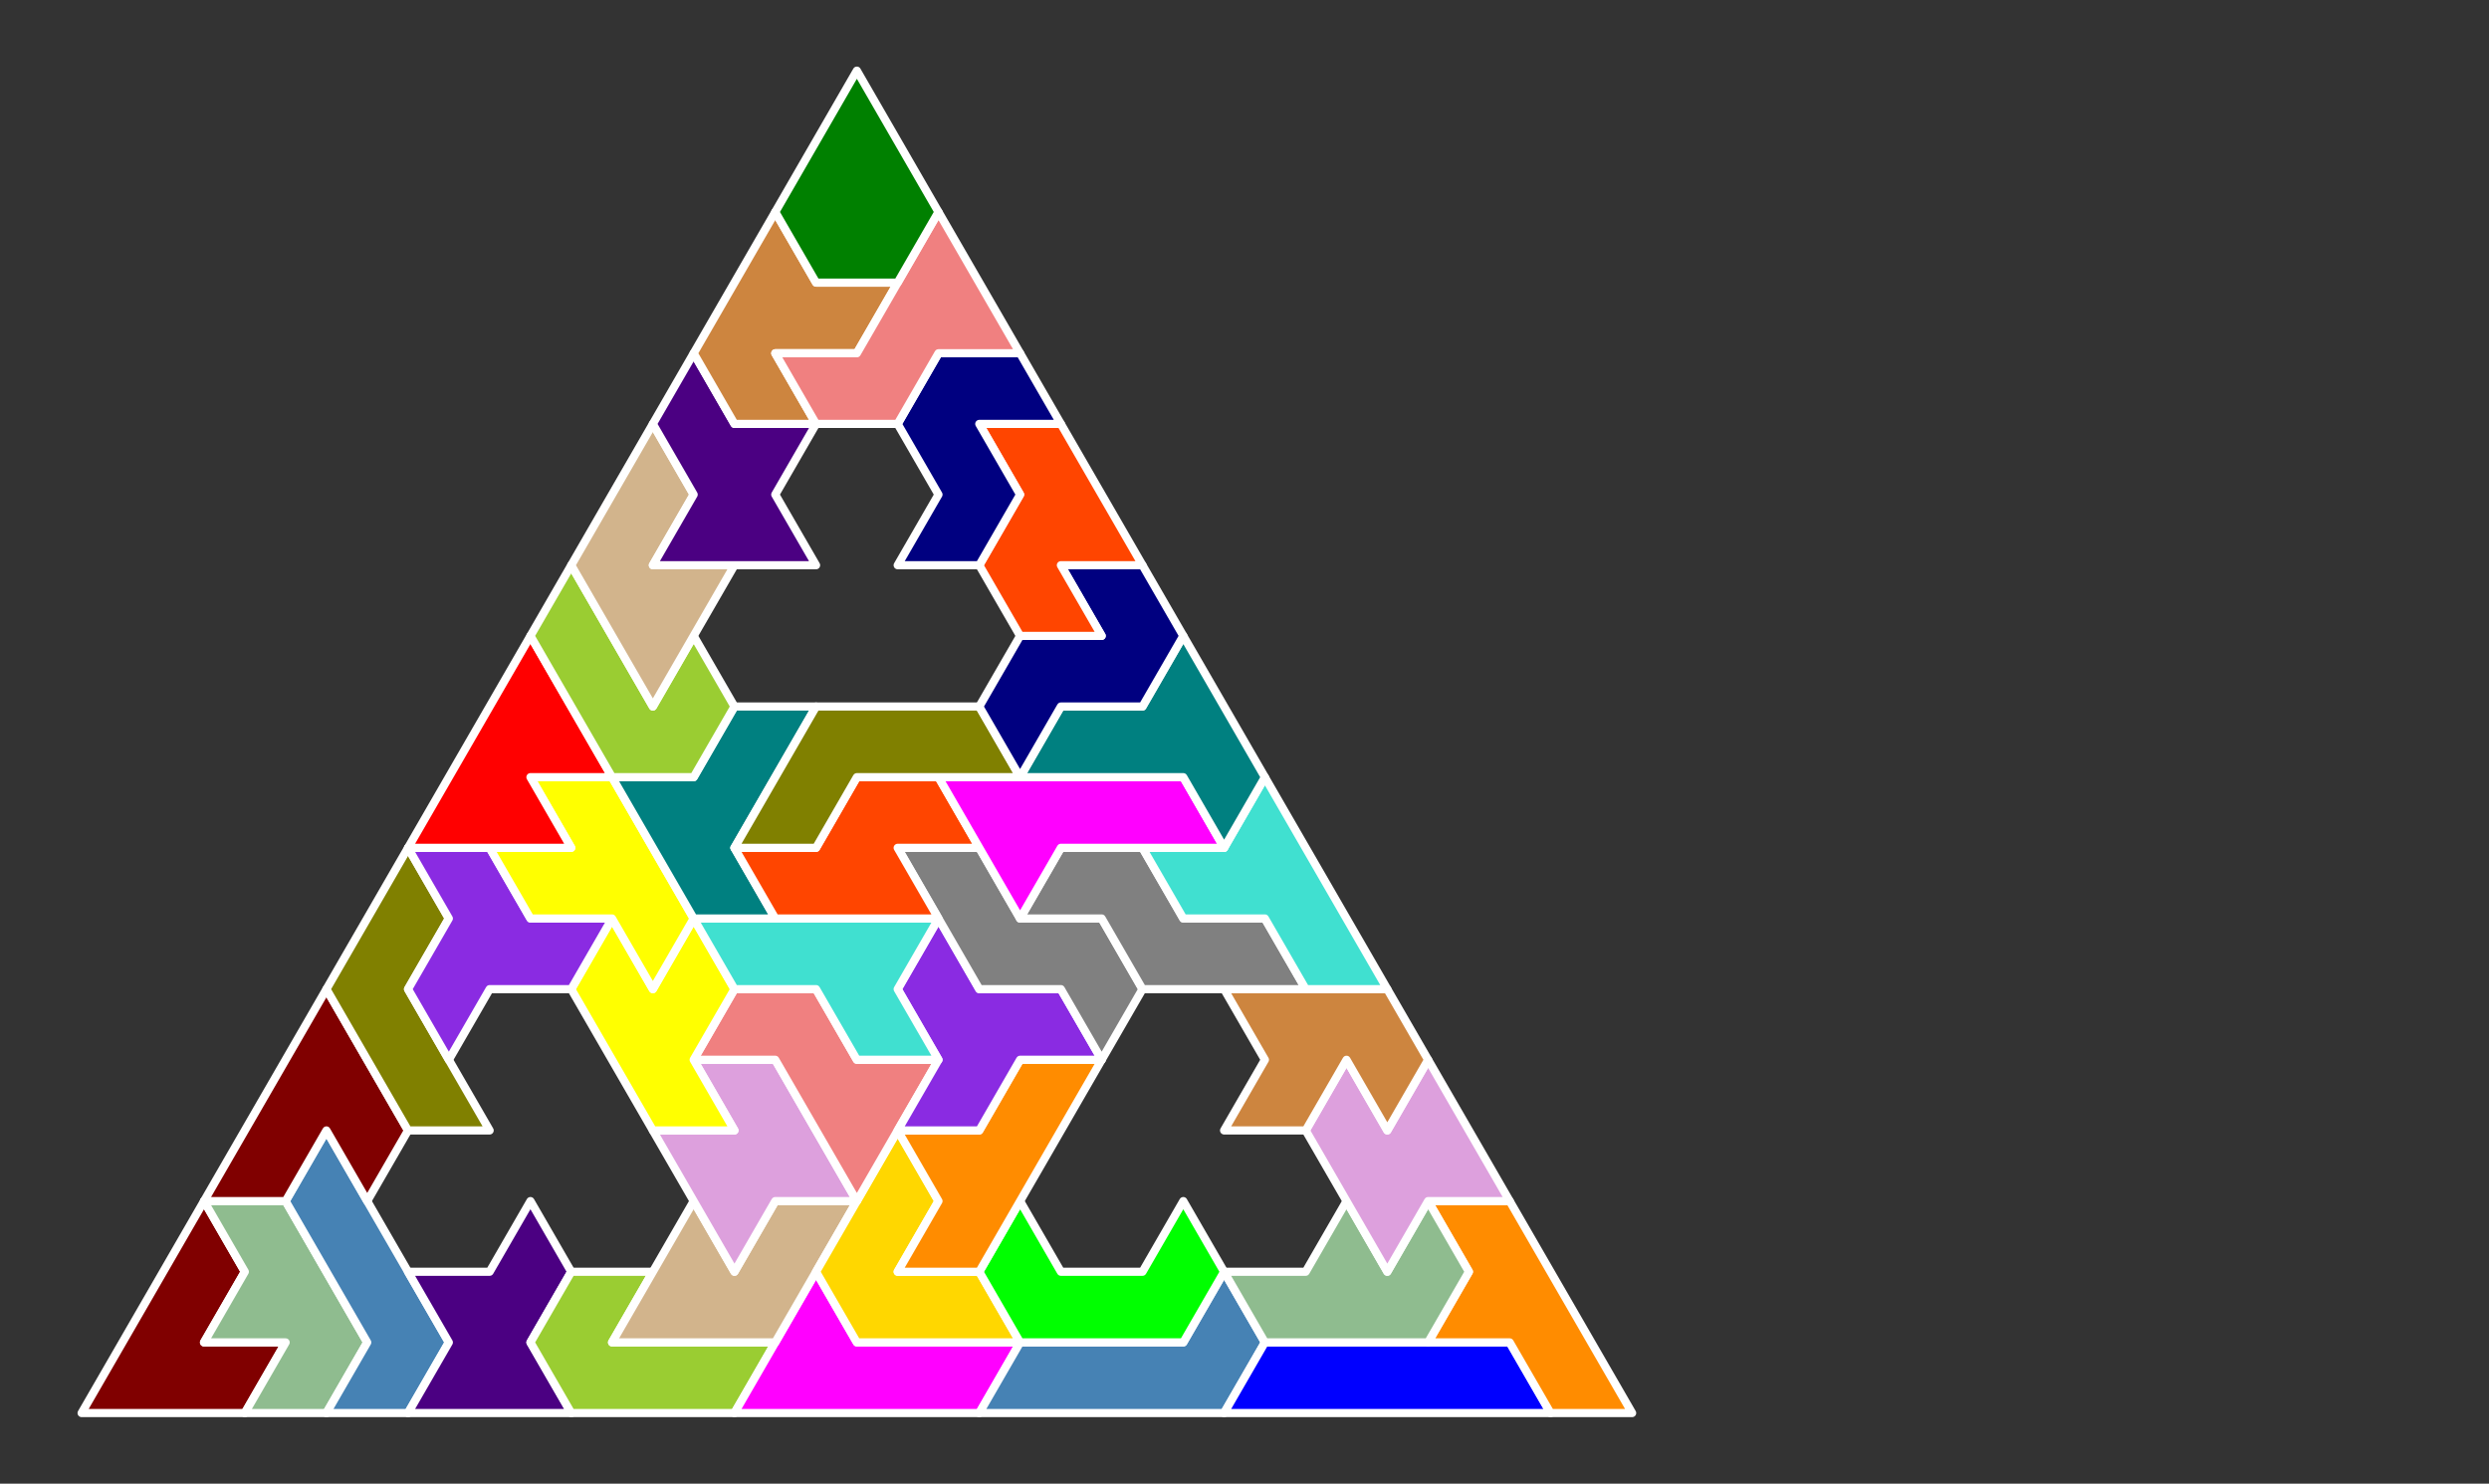 <?xml version="1.0" standalone="no"?>
<!-- Created by Polyform Puzzler (http://puzzler.sourceforge.net/) -->
<svg width="305.000" height="181.865"
     viewBox="0 0 305.000 181.865"
     xmlns="http://www.w3.org/2000/svg"
     xmlns:xlink="http://www.w3.org/1999/xlink">
<rect x="0" y="0" width="305.000" height="181.865" fill="#333333" stroke="none"/>
<g>
<polygon fill="maroon" stroke="white"
         stroke-width="1" stroke-linejoin="round"
         points="10.000,173.205 30.000,173.205 35.000,164.545 25.000,164.545 30.000,155.885 25.000,147.224">
<desc>G7</desc>
</polygon>
<polygon fill="darkseagreen" stroke="white"
         stroke-width="1" stroke-linejoin="round"
         points="30.000,173.205 40.000,173.205 45.000,164.545 35.000,147.224 25.000,147.224 30.000,155.885 25.000,164.545 35.000,164.545">
<desc>f7</desc>
</polygon>
<polygon fill="steelblue" stroke="white"
         stroke-width="1" stroke-linejoin="round"
         points="40.000,173.205 50.000,173.205 55.000,164.545 40.000,138.564 35.000,147.224 45.000,164.545">
<desc>l7</desc>
</polygon>
<polygon fill="indigo" stroke="white"
         stroke-width="1" stroke-linejoin="round"
         points="50.000,173.205 70.000,173.205 65.000,164.545 70.000,155.885 65.000,147.224 60.000,155.885 50.000,155.885 55.000,164.545">
<desc>x7</desc>
</polygon>
<polygon fill="yellowgreen" stroke="white"
         stroke-width="1" stroke-linejoin="round"
         points="65.000,164.545 70.000,173.205 90.000,173.205 95.000,164.545 75.000,164.545 80.000,155.885 70.000,155.885">
<desc>j7</desc>
</polygon>
<polygon fill="magenta" stroke="white"
         stroke-width="1" stroke-linejoin="round"
         points="90.000,173.205 120.000,173.205 125.000,164.545 105.000,164.545 100.000,155.885">
<desc>P7</desc>
</polygon>
<polygon fill="steelblue" stroke="white"
         stroke-width="1" stroke-linejoin="round"
         points="120.000,173.205 150.000,173.205 155.000,164.545 150.000,155.885 145.000,164.545 125.000,164.545">
<desc>L7</desc>
</polygon>
<polygon fill="blue" stroke="white"
         stroke-width="1" stroke-linejoin="round"
         points="150.000,173.205 190.000,173.205 185.000,164.545 155.000,164.545">
<desc>I7</desc>
</polygon>
<polygon fill="darkorange" stroke="white"
         stroke-width="1" stroke-linejoin="round"
         points="185.000,164.545 190.000,173.205 200.000,173.205 185.000,147.224 175.000,147.224 180.000,155.885 175.000,164.545">
<desc>E7</desc>
</polygon>
<polygon fill="tan" stroke="white"
         stroke-width="1" stroke-linejoin="round"
         points="75.000,164.545 95.000,164.545 105.000,147.224 95.000,147.224 90.000,155.885 85.000,147.224">
<desc>U7</desc>
</polygon>
<polygon fill="gold" stroke="white"
         stroke-width="1" stroke-linejoin="round"
         points="100.000,155.885 105.000,164.545 125.000,164.545 120.000,155.885 110.000,155.885 115.000,147.224 110.000,138.564">
<desc>V7</desc>
</polygon>
<polygon fill="lime" stroke="white"
         stroke-width="1" stroke-linejoin="round"
         points="120.000,155.885 125.000,164.545 145.000,164.545 150.000,155.885 145.000,147.224 140.000,155.885 130.000,155.885 125.000,147.224">
<desc>C7</desc>
</polygon>
<polygon fill="darkseagreen" stroke="white"
         stroke-width="1" stroke-linejoin="round"
         points="150.000,155.885 155.000,164.545 175.000,164.545 180.000,155.885 175.000,147.224 170.000,155.885 165.000,147.224 160.000,155.885">
<desc>F7</desc>
</polygon>
<polygon fill="plum" stroke="white"
         stroke-width="1" stroke-linejoin="round"
         points="85.000,147.224 90.000,155.885 95.000,147.224 105.000,147.224 95.000,129.904 85.000,129.904 90.000,138.564 80.000,138.564">
<desc>b7</desc>
</polygon>
<polygon fill="darkorange" stroke="white"
         stroke-width="1" stroke-linejoin="round"
         points="110.000,155.885 120.000,155.885 135.000,129.904 125.000,129.904 120.000,138.564 110.000,138.564 115.000,147.224">
<desc>e7</desc>
</polygon>
<polygon fill="plum" stroke="white"
         stroke-width="1" stroke-linejoin="round"
         points="165.000,147.224 170.000,155.885 175.000,147.224 185.000,147.224 175.000,129.904 170.000,138.564 165.000,129.904 160.000,138.564">
<desc>B7</desc>
</polygon>
<polygon fill="maroon" stroke="white"
         stroke-width="1" stroke-linejoin="round"
         points="25.000,147.224 35.000,147.224 40.000,138.564 45.000,147.224 50.000,138.564 40.000,121.244">
<desc>g7</desc>
</polygon>
<polygon fill="lightcoral" stroke="white"
         stroke-width="1" stroke-linejoin="round"
         points="100.000,138.564 105.000,147.224 115.000,129.904 105.000,129.904 100.000,121.244 90.000,121.244 85.000,129.904 95.000,129.904">
<desc>q7</desc>
</polygon>
<polygon fill="olive" stroke="white"
         stroke-width="1" stroke-linejoin="round"
         points="45.000,129.904 50.000,138.564 60.000,138.564 50.000,121.244 55.000,112.583 50.000,103.923 40.000,121.244">
<desc>r7</desc>
</polygon>
<polygon fill="yellow" stroke="white"
         stroke-width="1" stroke-linejoin="round"
         points="75.000,129.904 80.000,138.564 90.000,138.564 85.000,129.904 90.000,121.244 85.000,112.583 80.000,121.244 75.000,112.583 70.000,121.244">
<desc>y7</desc>
</polygon>
<polygon fill="blueviolet" stroke="white"
         stroke-width="1" stroke-linejoin="round"
         points="110.000,138.564 120.000,138.564 125.000,129.904 135.000,129.904 130.000,121.244 120.000,121.244 115.000,112.583 110.000,121.244 115.000,129.904">
<desc>w7</desc>
</polygon>
<polygon fill="peru" stroke="white"
         stroke-width="1" stroke-linejoin="round"
         points="150.000,138.564 160.000,138.564 165.000,129.904 170.000,138.564 175.000,129.904 170.000,121.244 150.000,121.244 155.000,129.904">
<desc>a7</desc>
</polygon>
<polygon fill="blueviolet" stroke="white"
         stroke-width="1" stroke-linejoin="round"
         points="50.000,121.244 55.000,129.904 60.000,121.244 70.000,121.244 75.000,112.583 65.000,112.583 60.000,103.923 50.000,103.923 55.000,112.583">
<desc>W7</desc>
</polygon>
<polygon fill="turquoise" stroke="white"
         stroke-width="1" stroke-linejoin="round"
         points="100.000,121.244 105.000,129.904 115.000,129.904 110.000,121.244 115.000,112.583 85.000,112.583 90.000,121.244">
<desc>h7</desc>
</polygon>
<polygon fill="gray" stroke="white"
         stroke-width="1" stroke-linejoin="round"
         points="130.000,121.244 135.000,129.904 140.000,121.244 135.000,112.583 125.000,112.583 120.000,103.923 110.000,103.923 120.000,121.244">
<desc>n7</desc>
</polygon>
<polygon fill="yellow" stroke="white"
         stroke-width="1" stroke-linejoin="round"
         points="75.000,112.583 80.000,121.244 85.000,112.583 75.000,95.263 65.000,95.263 70.000,103.923 60.000,103.923 65.000,112.583">
<desc>Y7</desc>
</polygon>
<polygon fill="gray" stroke="white"
         stroke-width="1" stroke-linejoin="round"
         points="135.000,112.583 140.000,121.244 160.000,121.244 155.000,112.583 145.000,112.583 140.000,103.923 130.000,103.923 125.000,112.583">
<desc>N7</desc>
</polygon>
<polygon fill="turquoise" stroke="white"
         stroke-width="1" stroke-linejoin="round"
         points="155.000,112.583 160.000,121.244 170.000,121.244 155.000,95.263 150.000,103.923 140.000,103.923 145.000,112.583">
<desc>H7</desc>
</polygon>
<polygon fill="teal" stroke="white"
         stroke-width="1" stroke-linejoin="round"
         points="80.000,103.923 85.000,112.583 95.000,112.583 90.000,103.923 100.000,86.603 90.000,86.603 85.000,95.263 75.000,95.263">
<desc>T7</desc>
</polygon>
<polygon fill="orangered" stroke="white"
         stroke-width="1" stroke-linejoin="round"
         points="90.000,103.923 95.000,112.583 115.000,112.583 110.000,103.923 120.000,103.923 115.000,95.263 105.000,95.263 100.000,103.923">
<desc>z7</desc>
</polygon>
<polygon fill="magenta" stroke="white"
         stroke-width="1" stroke-linejoin="round"
         points="120.000,103.923 125.000,112.583 130.000,103.923 150.000,103.923 145.000,95.263 115.000,95.263">
<desc>p7</desc>
</polygon>
<polygon fill="red" stroke="white"
         stroke-width="1" stroke-linejoin="round"
         points="50.000,103.923 70.000,103.923 65.000,95.263 75.000,95.263 65.000,77.942">
<desc>M7</desc>
</polygon>
<polygon fill="olive" stroke="white"
         stroke-width="1" stroke-linejoin="round"
         points="90.000,103.923 100.000,103.923 105.000,95.263 125.000,95.263 120.000,86.603 100.000,86.603">
<desc>R7</desc>
</polygon>
<polygon fill="teal" stroke="white"
         stroke-width="1" stroke-linejoin="round"
         points="145.000,95.263 150.000,103.923 155.000,95.263 145.000,77.942 140.000,86.603 130.000,86.603 125.000,95.263">
<desc>t7</desc>
</polygon>
<polygon fill="yellowgreen" stroke="white"
         stroke-width="1" stroke-linejoin="round"
         points="70.000,86.603 75.000,95.263 85.000,95.263 90.000,86.603 85.000,77.942 80.000,86.603 70.000,69.282 65.000,77.942">
<desc>J7</desc>
</polygon>
<polygon fill="navy" stroke="white"
         stroke-width="1" stroke-linejoin="round"
         points="120.000,86.603 125.000,95.263 130.000,86.603 140.000,86.603 145.000,77.942 140.000,69.282 130.000,69.282 135.000,77.942 125.000,77.942">
<desc>S7</desc>
</polygon>
<polygon fill="tan" stroke="white"
         stroke-width="1" stroke-linejoin="round"
         points="75.000,77.942 80.000,86.603 90.000,69.282 80.000,69.282 85.000,60.622 80.000,51.962 70.000,69.282">
<desc>u7</desc>
</polygon>
<polygon fill="orangered" stroke="white"
         stroke-width="1" stroke-linejoin="round"
         points="120.000,69.282 125.000,77.942 135.000,77.942 130.000,69.282 140.000,69.282 130.000,51.962 120.000,51.962 125.000,60.622">
<desc>Z7</desc>
</polygon>
<polygon fill="indigo" stroke="white"
         stroke-width="1" stroke-linejoin="round"
         points="80.000,69.282 100.000,69.282 95.000,60.622 100.000,51.962 90.000,51.962 85.000,43.301 80.000,51.962 85.000,60.622">
<desc>X7</desc>
</polygon>
<polygon fill="navy" stroke="white"
         stroke-width="1" stroke-linejoin="round"
         points="110.000,69.282 120.000,69.282 125.000,60.622 120.000,51.962 130.000,51.962 125.000,43.301 115.000,43.301 110.000,51.962 115.000,60.622">
<desc>s7</desc>
</polygon>
<polygon fill="peru" stroke="white"
         stroke-width="1" stroke-linejoin="round"
         points="85.000,43.301 90.000,51.962 100.000,51.962 95.000,43.301 105.000,43.301 110.000,34.641 100.000,34.641 95.000,25.981">
<desc>A7</desc>
</polygon>
<polygon fill="lightcoral" stroke="white"
         stroke-width="1" stroke-linejoin="round"
         points="95.000,43.301 100.000,51.962 110.000,51.962 115.000,43.301 125.000,43.301 115.000,25.981 105.000,43.301">
<desc>Q7</desc>
</polygon>
<polygon fill="green" stroke="white"
         stroke-width="1" stroke-linejoin="round"
         points="95.000,25.981 100.000,34.641 110.000,34.641 115.000,25.981 105.000,8.660">
<desc>D7</desc>
</polygon>
</g>
</svg>
